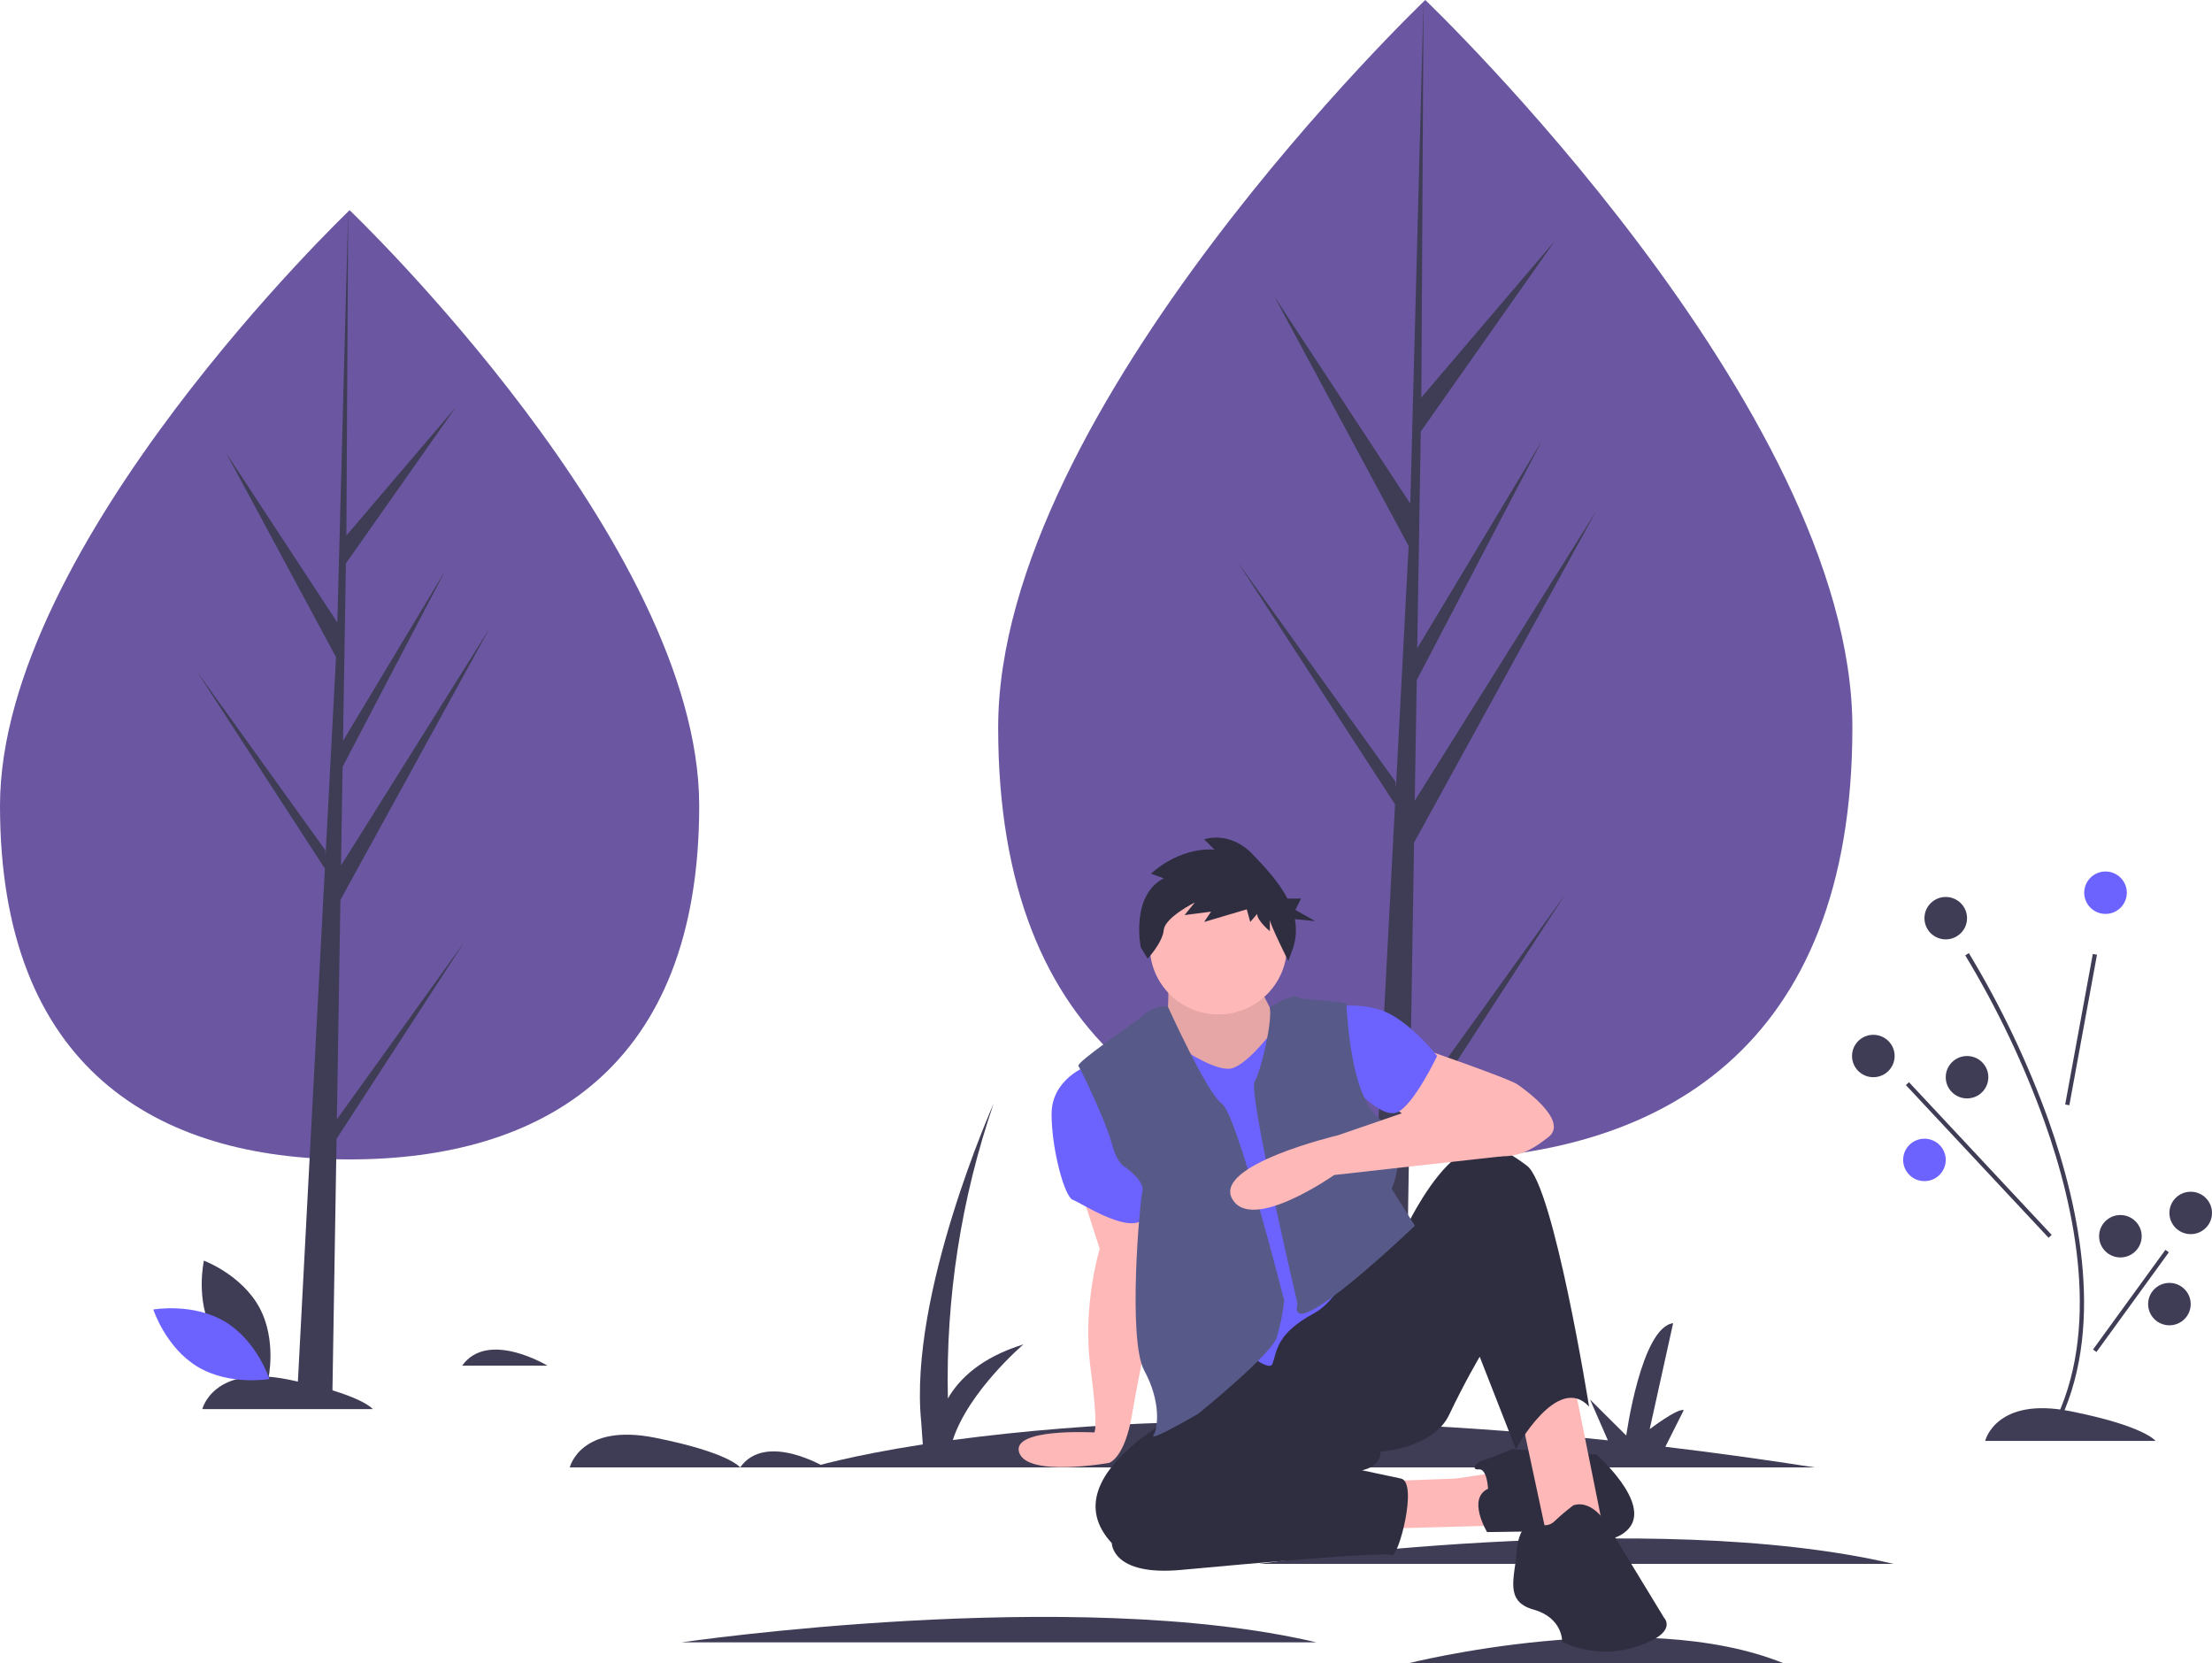 <svg width="282" height="212" viewBox="0 0 282 212" fill="none" xmlns="http://www.w3.org/2000/svg">
<g clip-path="url(#clip0_663_1792)">
<path d="M72.636 187.021C72.636 187.021 73.996 181.345 83.496 183.237C92.996 185.129 94.356 187.021 94.356 187.021H72.636Z" fill="#3F3D56"/>
<path d="M25.795 179.589C25.795 179.589 27.154 173.913 36.654 175.805C46.154 177.697 47.514 179.589 47.514 179.589H25.795Z" fill="#3F3D56"/>
<path d="M105.221 187.021C105.221 187.021 97.617 182.427 94.361 187.021H105.221Z" fill="#3F3D56"/>
<path d="M69.785 174.049C69.785 174.049 62.181 169.455 58.925 174.049H69.785Z" fill="#3F3D56"/>
<path d="M27.13 169.828C29.392 174.005 34.198 175.8 34.198 175.8C34.198 175.8 35.334 170.818 33.067 166.641C30.8 162.464 25.999 160.669 25.999 160.669C25.999 160.669 24.868 165.646 27.13 169.828Z" fill="#3F3D56"/>
<path d="M28.685 168.45C32.77 170.895 34.344 175.756 34.344 175.756C34.344 175.756 29.294 176.649 25.205 174.204C21.12 171.759 19.546 166.898 19.546 166.898C19.546 166.898 24.6 166.005 28.685 168.45Z" fill="#6C63FF"/>
<path d="M253.081 183.644C253.081 183.644 254.441 177.968 263.941 179.86C273.446 181.752 274.801 183.644 274.801 183.644H253.081Z" fill="#3F3D56"/>
<path d="M231.356 187.021C224.752 185.992 218.406 185.119 212.308 184.396L214.657 179.725C213.843 179.453 210.314 182.155 210.314 182.155L213.302 168.639C209.227 169.178 207.326 182.965 207.326 182.965L202.711 178.371L204.982 183.572C186.333 181.621 170.238 181.01 156.707 181.151L158.715 177.153C157.901 176.882 154.373 179.584 154.373 179.584L157.36 166.068C153.286 166.607 151.385 180.394 151.385 180.394L146.769 175.8L149.177 181.311C139.911 181.578 130.664 182.32 121.471 183.533C123.475 177.318 130.474 171.342 130.474 171.342C125.093 173.01 122.29 175.722 120.843 178.24C120.55 165.472 122.524 152.752 126.672 140.667C126.672 140.667 115.812 164.991 117.44 181.209L117.645 184.091C108.194 185.556 103.451 187.021 103.451 187.021H231.356Z" fill="#3F3D56"/>
<path d="M160.48 199.319C160.48 199.319 210.446 192.022 241.402 199.319H160.48Z" fill="#3F3D56"/>
<path d="M86.893 209.317C86.893 209.317 136.859 202.021 167.816 209.317H86.893Z" fill="#3F3D56"/>
<path d="M179.49 212C179.49 212 209.081 204.529 227.418 212H179.49Z" fill="#3F3D56"/>
<path d="M262.147 182.01L261.665 181.762C267.933 169.702 264.579 154.037 260.665 143.025C258.009 135.622 254.616 128.5 250.542 121.762L251 121.471C255.094 128.243 258.501 135.399 261.177 142.841C265.13 153.96 268.503 169.78 262.147 182.01Z" fill="#3F3D56"/>
<path d="M266.806 121.581L263.282 140.77L263.814 140.866L267.338 121.678L266.806 121.581Z" fill="#3F3D56"/>
<path d="M243.369 137.929L242.973 138.296L261.165 157.755L261.561 157.389L243.369 137.929Z" fill="#3F3D56"/>
<path d="M276.06 159.292L266.831 171.998L267.27 172.313L276.498 159.607L276.06 159.292Z" fill="#3F3D56"/>
<path d="M268.425 116.479C269.925 116.479 271.14 115.269 271.14 113.777C271.14 112.284 269.925 111.074 268.425 111.074C266.926 111.074 265.71 112.284 265.71 113.777C265.71 115.269 266.926 116.479 268.425 116.479Z" fill="#6C63FF"/>
<path d="M238.824 137.291C240.323 137.291 241.539 136.081 241.539 134.588C241.539 133.096 240.323 131.886 238.824 131.886C237.324 131.886 236.109 133.096 236.109 134.588C236.109 136.081 237.324 137.291 238.824 137.291Z" fill="#3F3D56"/>
<path d="M250.771 139.993C252.27 139.993 253.486 138.783 253.486 137.291C253.486 135.798 252.27 134.589 250.771 134.589C249.271 134.589 248.056 135.798 248.056 137.291C248.056 138.783 249.271 139.993 250.771 139.993Z" fill="#3F3D56"/>
<path d="M245.341 150.535C246.84 150.535 248.056 149.325 248.056 147.832C248.056 146.34 246.84 145.13 245.341 145.13C243.841 145.13 242.626 146.34 242.626 147.832C242.626 149.325 243.841 150.535 245.341 150.535Z" fill="#6C63FF"/>
<path d="M279.285 157.292C280.784 157.292 282 156.082 282 154.59C282 153.098 280.784 151.888 279.285 151.888C277.786 151.888 276.57 153.098 276.57 154.59C276.57 156.082 277.786 157.292 279.285 157.292Z" fill="#3F3D56"/>
<path d="M270.321 160.261C271.821 160.261 273.036 159.052 273.036 157.559C273.036 156.067 271.821 154.857 270.321 154.857C268.822 154.857 267.606 156.067 267.606 157.559C267.606 159.052 268.822 160.261 270.321 160.261Z" fill="#3F3D56"/>
<path d="M276.57 168.911C278.069 168.911 279.285 167.701 279.285 166.209C279.285 164.717 278.069 163.507 276.57 163.507C275.071 163.507 273.855 164.717 273.855 166.209C273.855 167.701 275.071 168.911 276.57 168.911Z" fill="#3F3D56"/>
<path d="M248.056 119.724C249.555 119.724 250.771 118.514 250.771 117.022C250.771 115.53 249.555 114.32 248.056 114.32C246.556 114.32 245.341 115.53 245.341 117.022C245.341 118.514 246.556 119.724 248.056 119.724Z" fill="#3F3D56"/>
<path d="M89.14 102.696C89.14 136.102 69.185 147.769 44.57 147.769C19.955 147.769 0 136.102 0 102.696C0 69.291 44.57 26.789 44.57 26.789C44.57 26.789 89.14 69.286 89.14 102.696Z" fill="#6B57A1"/>
<path d="M42.947 142.656L43.4 114.698L62.4 80.109L43.474 110.313L43.678 97.738L56.77 72.716L43.732 94.415L44.102 71.803L58.121 51.879L44.161 68.248L44.39 26.789L42.942 81.671L43.059 79.41L28.807 57.691L42.835 83.752L41.504 109.008L41.465 108.338L25.034 85.484L41.416 110.706L41.251 113.864L41.222 113.912L41.231 114.17L37.863 178.235H42.367L42.908 145.145L59.247 119.986L42.947 142.656Z" fill="#3F3D56"/>
<path d="M236.153 92.737C236.153 133.55 211.777 147.803 181.702 147.803C151.628 147.803 127.252 133.55 127.252 92.737C127.252 51.923 181.702 0 181.702 0C181.702 0 236.153 51.923 236.153 92.737Z" fill="#6B57A1"/>
<path d="M179.719 141.555L180.274 107.397L203.486 65.143L180.362 102.041L180.616 86.682L196.608 56.11L180.679 82.617L181.132 54.994L198.26 30.655L181.205 50.652L181.483 0L179.714 67.054L179.86 64.289L162.444 37.757L179.582 69.596L177.959 100.445L177.91 99.63L157.833 71.711L177.847 102.522L177.647 106.378L177.608 106.437L177.628 106.752L173.509 185.022H179.012L179.67 144.597L199.635 113.859L179.719 141.555Z" fill="#3F3D56"/>
<path d="M137.722 151.519L140.203 159.165C140.203 159.165 137.956 166.34 139.024 174.335C140.086 182.33 139.496 182.567 139.496 182.567C139.496 182.567 128.871 181.961 129.933 185.134C130.996 188.306 141.383 186.448 141.383 186.448C141.383 186.448 143.376 185.915 144.322 180.268C145.268 174.621 147.641 163.749 147.641 163.749L145.409 153.484L137.722 151.519Z" fill="#FFB8B8"/>
<path d="M138.551 135.879C138.551 135.879 134.062 137.523 134.062 141.992C134.062 146.46 135.714 152.577 136.781 152.926C137.844 153.28 144.936 158.103 146.233 154.692C147.529 151.282 138.551 135.879 138.551 135.879Z" fill="#6C63FF"/>
<path d="M176.121 188.796L185.573 188.442L192.782 187.385L190.652 194.438L173.168 194.909L176.121 188.796Z" fill="#FFB8B8"/>
<path d="M189.706 189.738C189.706 189.738 189.589 187.152 188.526 187.268C187.464 187.385 188.171 186.327 189.116 186.094C190.062 185.861 192.777 184.683 192.777 184.683L203.529 185.386C203.529 185.386 210.5 191.499 207.663 194.793C204.826 198.087 197.5 195.147 197.5 195.147L189.584 195.263C189.589 195.263 186.991 191.028 189.706 189.738Z" fill="#2F2E41"/>
<path d="M193.961 180.68L197.388 196.675L204.475 195.263L200.459 175.271L196.208 173.035L193.961 180.68Z" fill="#FFB8B8"/>
<path d="M153.198 178.682C153.198 178.682 133.35 187.618 141.738 196.675C141.738 196.675 141.738 200.91 150.6 200.085C159.461 199.261 176.594 197.732 177.418 198.203C178.247 198.674 180.845 188.913 178.598 188.442C176.35 187.972 173.636 187.385 173.636 187.385C173.636 187.385 176 187.031 176 185.032C176 185.032 182.736 184.561 184.744 180.326C186.752 176.091 188.643 172.918 188.643 172.918L193.25 184.678C193.25 184.678 198.567 174.917 202.584 179.269C202.584 179.269 198.095 151.165 194.668 148.575C191.241 145.984 188.877 145.164 185.69 147.517C182.502 149.87 179.548 155.866 179.548 155.866L153.198 178.682Z" fill="#2F2E41"/>
<path d="M200.58 191.853C199.757 192.474 198.967 193.138 198.216 193.851C197.271 194.793 195.969 194.322 195.852 193.851C195.735 193.381 193.605 194.206 193.371 197.616C193.137 201.026 191.719 204.083 195.497 205.14C199.274 206.198 199.157 209.254 199.157 209.254C202.15 210.68 205.581 210.894 208.725 209.841C214.043 208.075 212.152 206.198 212.152 206.198L205.065 194.555C205.07 194.555 203.178 191.028 200.58 191.853Z" fill="#2F2E41"/>
<path d="M180.966 133.526C180.966 133.526 192.309 137.407 193.488 138.232C194.668 139.056 199.986 142.937 197.388 144.936C194.79 146.935 192.66 148.23 187.581 146.702C182.502 145.174 176.828 140.468 176.828 140.468L180.966 133.526Z" fill="#FFB8B8"/>
<path d="M169.624 128.35C169.624 128.35 174.113 127.525 177.306 129.291C180.494 131.057 183.213 134.584 183.213 134.584C183.213 134.584 180.26 140.818 178.134 141.759C176.009 142.7 172.11 137.994 172.11 137.994L169.624 128.35Z" fill="#6C63FF"/>
<path d="M148.947 124.939C148.947 124.939 149.064 129.524 148.592 129.994C148.119 130.465 154.265 144.339 160.997 138.227C167.733 132.114 162.532 129.64 162.532 129.64C162.532 129.64 160.051 125.056 160.168 124.585C160.285 124.115 149.181 124.585 149.181 124.585L148.947 124.939Z" fill="#FFB8B8"/>
<path opacity="0.1" d="M148.947 124.939C148.947 124.939 149.064 129.524 148.592 129.994C148.119 130.465 154.265 144.339 160.997 138.227C167.733 132.114 162.532 129.64 162.532 129.64C162.532 129.64 160.051 125.056 160.168 124.585C160.285 124.115 149.181 124.585 149.181 124.585L148.947 124.939Z" fill="black"/>
<path d="M150.834 133.759C150.834 133.759 155.323 136.815 157.214 136.112C159.105 135.408 161.469 132.347 161.703 132.114C161.937 131.881 173.991 155.987 173.991 155.987C173.991 155.987 172.217 164.807 167.494 167.393C162.766 169.978 162.829 172.035 162.235 173.801C161.645 175.567 154.022 168.217 154.022 168.217L149.177 147.755V135.292L150.834 133.759Z" fill="#6C63FF"/>
<path d="M148.889 128.292C148.889 128.292 147.412 127.996 145.877 129.291C144.341 130.586 137.132 135.403 137.488 135.874C137.844 136.345 141.032 143.049 141.743 145.751C142.45 148.458 143.518 148.808 143.518 148.808C143.518 148.808 145.999 150.573 145.643 151.864C145.287 153.154 143.751 170.798 145.877 174.679C148.002 178.56 147.651 181.971 147.056 182.912C146.462 183.853 152.73 180.205 152.73 180.205C152.73 180.205 162.064 172.681 162.771 170.444C163.229 168.906 163.546 167.334 163.716 165.738C163.716 165.738 157.692 141.987 155.801 140.691C153.909 139.406 148.889 128.292 148.889 128.292Z" fill="#575A89"/>
<path d="M161.869 128.384C161.869 128.384 164.779 126.584 165.369 127.054C165.959 127.525 171.51 127.525 171.632 127.996C171.754 128.466 171.988 139.755 176.004 142.695C180.021 145.635 177.423 151.514 177.423 151.514L180.377 156.22C180.377 156.22 164.306 171.623 165.374 166.335C165.432 166.039 165.374 165.981 165.374 165.981C165.374 165.981 159.11 139.289 159.939 137.878C160.768 136.466 162.264 130.067 161.869 128.384Z" fill="#575A89"/>
<path d="M186.635 139.168L170.565 144.694C170.565 144.694 154.616 148.458 157.097 152.81C159.578 157.161 170.092 149.754 170.092 149.754L191.49 147.367C191.495 147.367 199.986 140.231 186.635 139.168Z" fill="#FFB8B8"/>
<path d="M155.328 129.291C160.157 129.291 164.072 125.394 164.072 120.588C164.072 115.781 160.157 111.885 155.328 111.885C150.499 111.885 146.583 115.781 146.583 120.588C146.583 125.394 150.499 129.291 155.328 129.291Z" fill="#FFB8B8"/>
<path d="M148.363 111.943L146.744 111.356C146.744 111.356 150.127 107.989 154.831 108.285L153.51 106.97C153.51 106.97 156.746 105.801 159.686 108.872C161.231 110.487 163.02 112.384 164.136 114.524H165.866L165.145 115.964L167.674 117.4L165.076 117.143C165.32 118.385 165.237 119.671 164.833 120.869L164.243 122.48C164.243 122.48 161.889 117.798 161.889 117.211V118.676C161.889 118.676 160.27 117.362 160.27 116.484L159.388 117.507L158.95 115.897L153.51 117.507L154.392 116.192L151.009 116.629L152.33 115.018C152.33 115.018 148.509 116.92 148.363 118.531C148.216 120.141 146.306 122.189 146.306 122.189L145.423 120.724C145.423 120.724 144.098 114.136 148.363 111.943Z" fill="#2F2E41"/>
</g>
<defs>
<clipPath id="clip0_663_1792">
<rect width="282" height="212" fill="white"/>
</clipPath>
</defs>
</svg>
